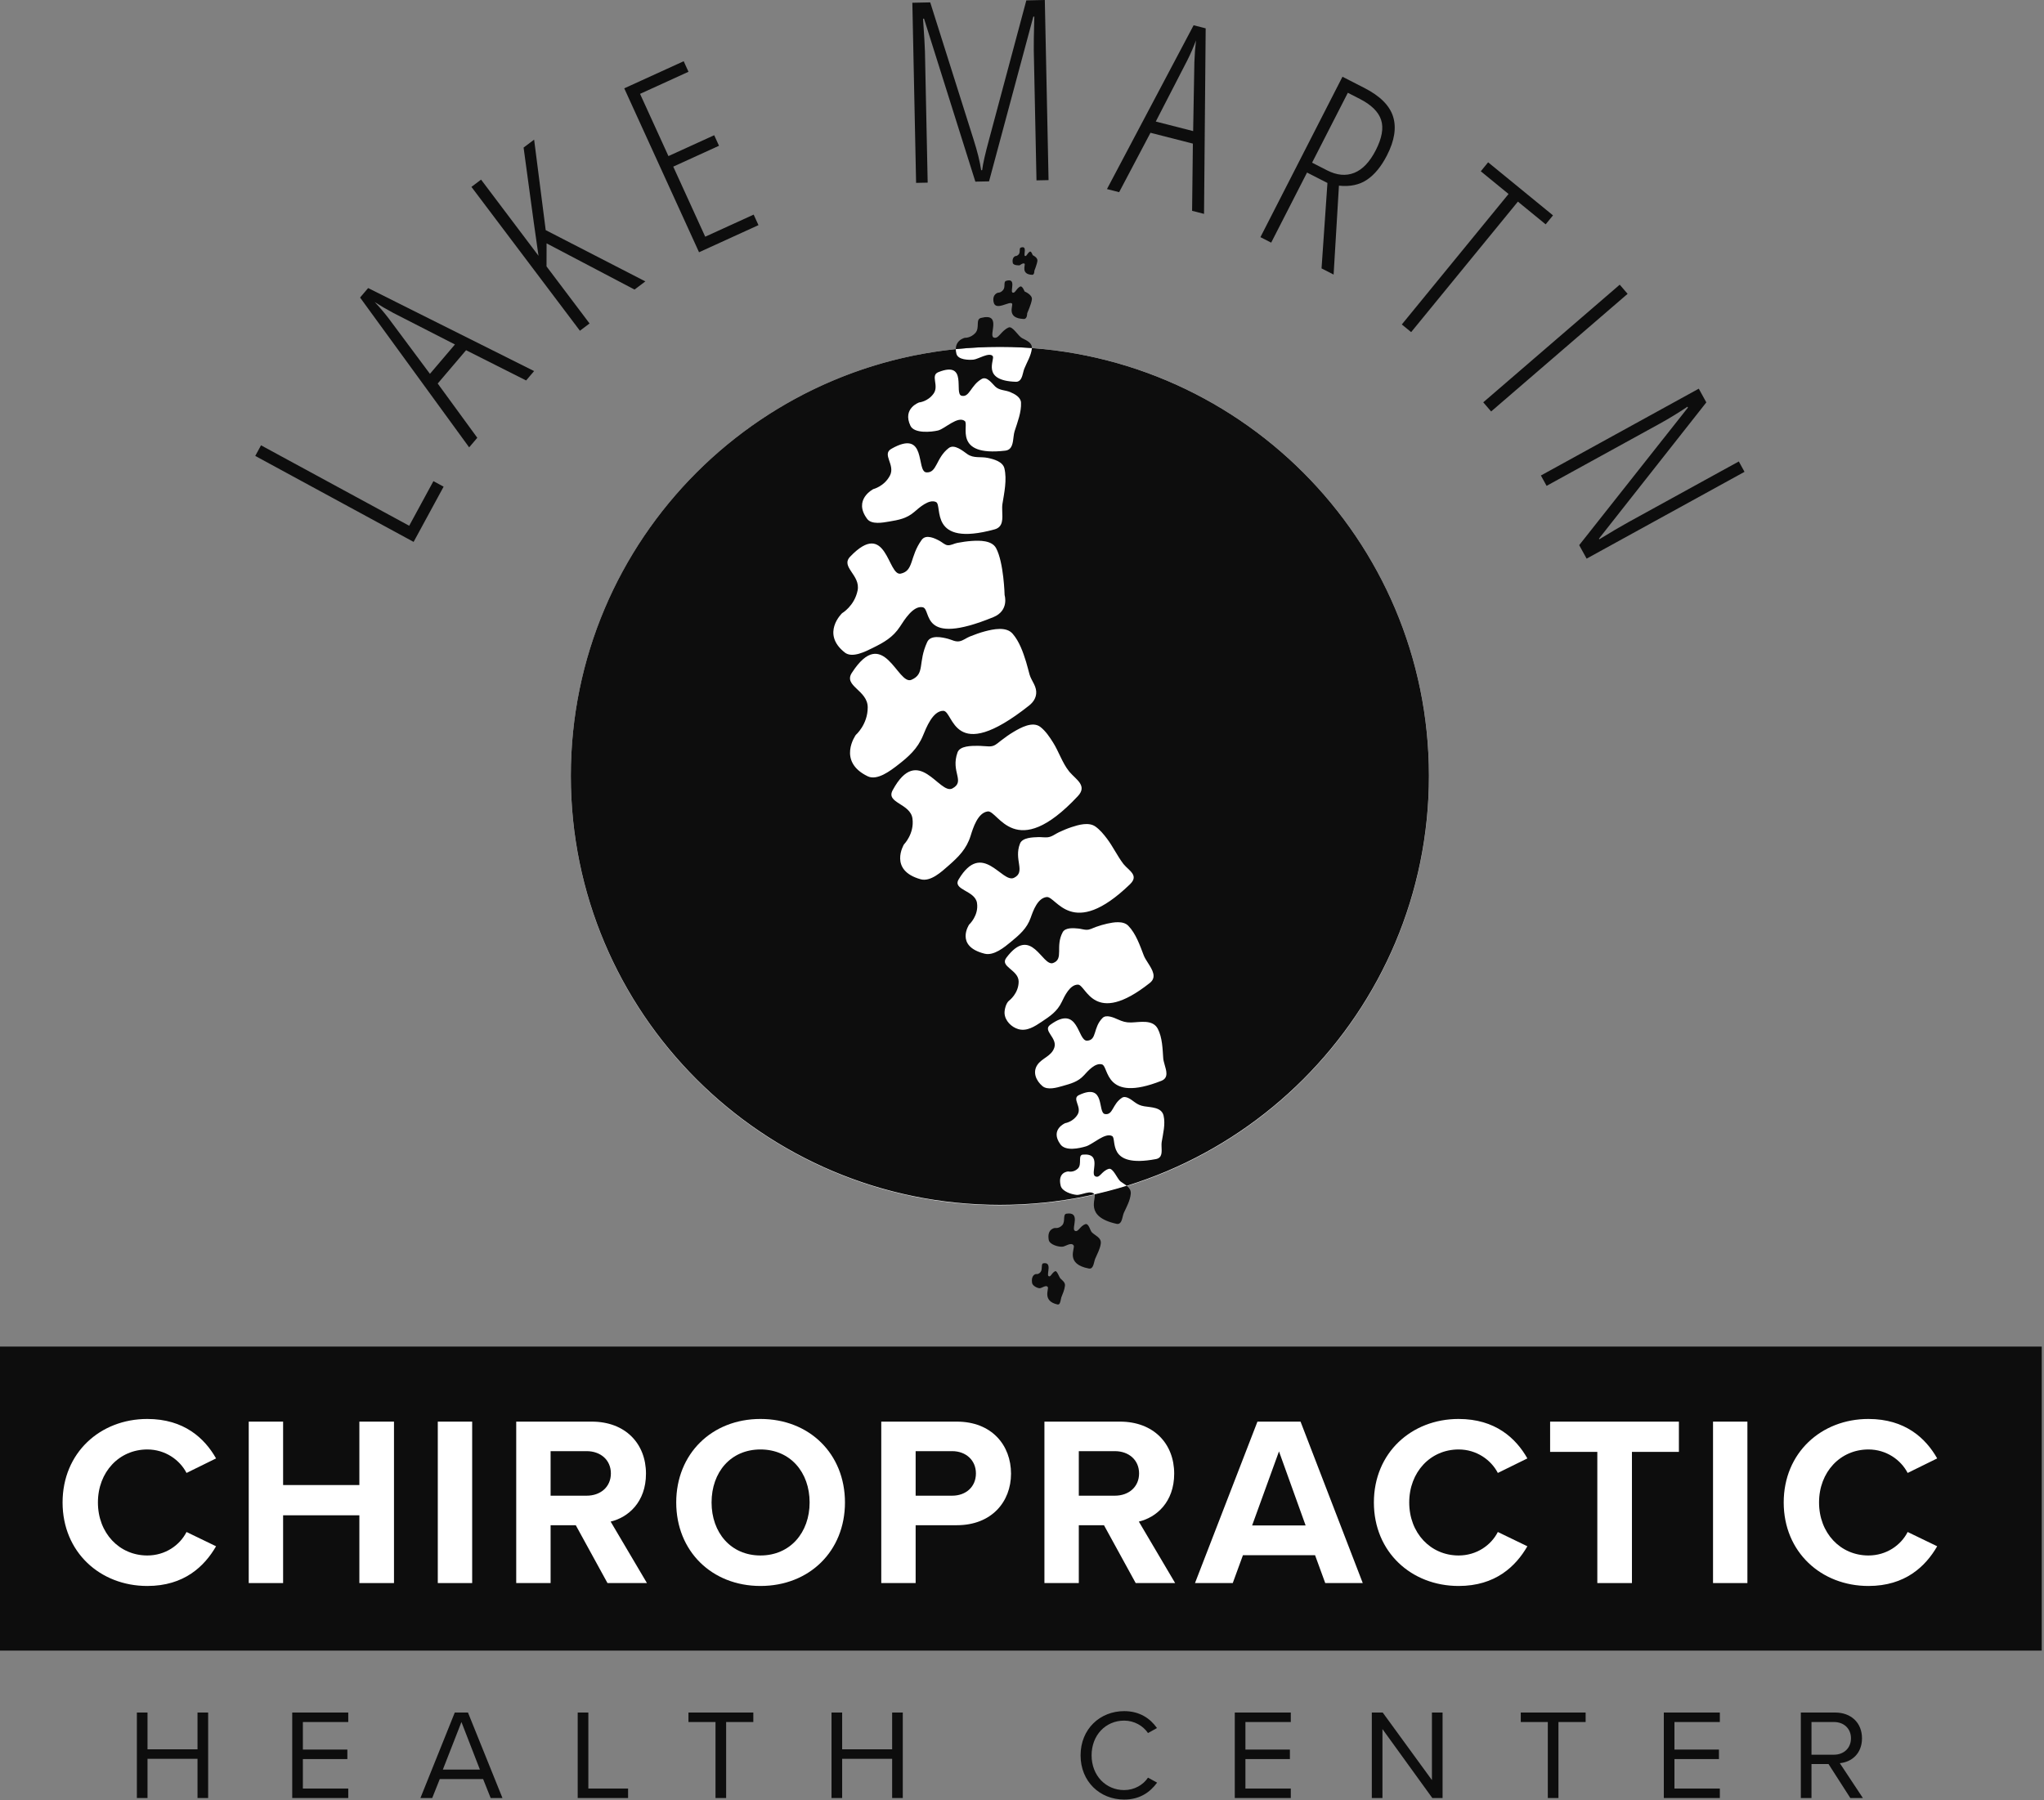 <?xml version="1.0" encoding="UTF-8" standalone="no"?><!DOCTYPE svg PUBLIC "-//W3C//DTD SVG 1.1//EN" "http://www.w3.org/Graphics/SVG/1.1/DTD/svg11.dtd"><svg width="100%" height="100%" viewBox="0 0 3080 2713" version="1.1" xmlns="http://www.w3.org/2000/svg" xmlns:xlink="http://www.w3.org/1999/xlink" xml:space="preserve" xmlns:serif="http://www.serif.com/" style="fill-rule:evenodd;clip-rule:evenodd;stroke-linejoin:round;stroke-miterlimit:2;"><rect x="0" y="0" width="3080" height="2713" fill="#808080" stroke="none"/><path d="M860.146,1169.64c0,357.233 289.479,646.829 646.571,646.829c357.091,0 646.57,-289.596 646.57,-646.83c0,-357.233 -289.479,-646.825 -646.57,-646.825c-357.092,0 -646.571,289.592 -646.571,646.825Z" style="fill:#fff;"/><rect x="0" y="2029.49" width="3076.61" height="458.213" style="fill:#0d0d0d;"/><path d="M297.617,2650.78l-75.33,0l0,59.113l-16.033,0l0,-128.838l16.033,0l0,55.438l75.33,0l0,-55.438l16.037,0l0,128.838l-16.037,0l0,-59.113Z" style="fill:#0d0d0d;fill-rule:nonzero;"/><path d="M440.358,2581.05l84.413,0l0,14.292l-68.379,0l0,41.529l67.025,0l0,14.291l-67.025,0l0,44.43l68.379,0l0,14.295l-84.413,0l0,-128.837Z" style="fill:#0d0d0d;fill-rule:nonzero;"/><path d="M667.317,2667l55.825,0l-27.817,-71.662l-28.008,71.662Zm60.654,14.3l-65.292,0l-11.396,28.584l-17.77,0l51.77,-128.838l19.892,0l51.963,128.838l-17.771,0l-11.396,-28.584Z" style="fill:#0d0d0d;fill-rule:nonzero;"/><path d="M870.517,2581.05l16.029,0l0,114.542l59.883,0l0,14.296l-75.912,0l0,-128.838Z" style="fill:#0d0d0d;fill-rule:nonzero;"/><path d="M1078.16,2595.34l-40.759,0l0,-14.292l97.742,0l0,14.292l-40.954,0l0,114.545l-16.029,0l0,-114.545Z" style="fill:#0d0d0d;fill-rule:nonzero;"/><path d="M1344.33,2650.78l-75.329,0l0,59.113l-16.033,0l0,-128.838l16.033,0l0,55.438l75.329,0l0,-55.438l16.038,0l0,128.838l-16.038,0l0,-59.113Z" style="fill:#0d0d0d;fill-rule:nonzero;"/><path d="M1628.27,2645.56c0,-39.596 29.17,-66.638 65.675,-66.638c23.375,0 39.212,11.012 49.45,25.496l-13.521,7.533c-7.342,-10.817 -20.667,-18.737 -35.929,-18.737c-27.621,0 -49.063,21.633 -49.063,52.345c0,30.526 21.442,52.351 49.063,52.351c15.262,-0.001 28.587,-7.73 35.929,-18.738l13.721,7.533c-10.825,14.68 -26.275,25.496 -49.65,25.496c-36.505,0 -65.675,-27.042 -65.675,-66.642Z" style="fill:#0d0d0d;fill-rule:nonzero;"/><path d="M1860.63,2581.05l84.409,0l0,14.292l-68.38,0l0,41.529l67.03,0l0,14.291l-67.03,0l0,44.43l68.38,0l0,14.295l-84.409,0l0,-128.837Z" style="fill:#0d0d0d;fill-rule:nonzero;"/><path d="M2083.15,2605.97l0,103.921l-16.037,0l-0.001,-128.838l16.426,0l74.166,101.8l0,-101.8l16.034,0l-0.001,128.838l-15.449,0l-75.138,-103.921Z" style="fill:#0d0d0d;fill-rule:nonzero;"/><path d="M2332.32,2595.34l-40.754,0l0,-14.292l97.737,0l0,14.292l-40.95,0l0,114.545l-16.033,0l0,-114.545Z" style="fill:#0d0d0d;fill-rule:nonzero;"/><path d="M2507.12,2581.05l84.416,0l0,14.292l-68.383,0l0,41.529l67.029,0l0,14.291l-67.029,0l0,44.43l68.383,0l0,14.295l-84.416,0l0,-128.837Z" style="fill:#0d0d0d;fill-rule:nonzero;"/><path d="M2763.44,2595.34l-33.8,0l0,49.258l33.8,0c15.258,0 25.696,-10.237 25.696,-24.725c0,-14.487 -10.438,-24.533 -25.696,-24.533Zm-8.113,63.358l-25.687,0l0,51.187l-16.038,0l0,-128.837l51.771,0c23.567,0 40.371,15.062 40.371,38.825c0,23.179 -15.842,35.925 -33.417,37.475l34.771,52.537l-18.933,0.001l-32.838,-51.188Z" style="fill:#0d0d0d;fill-rule:nonzero;"/><path d="M623.246,816.717l-238.608,-129.567l8.687,-15.996l223.271,121.242l36.508,-67.242l15.346,8.338l-45.204,83.225Z" style="fill:#0d0d0d;fill-rule:nonzero;"/><path d="M685.538,519.163l-92.6,-47.375c-10.284,-5.488 -19.726,-11.013 -28.346,-16.559c7.487,7.829 14.562,16.138 21.241,24.9l62.017,83.3l37.688,-44.266Zm107.245,54.237l-90.479,-45.575l-42.741,50.213l59.658,81.754l-12.279,14.429l-164.367,-225.788l12.163,-14.283l250.087,125.108l-12.042,14.142Z" style="fill:#0d0d0d;fill-rule:nonzero;"/><path d="M972.45,424.117l-16.308,12.3l-132.521,-69.642l-0.096,34.729l64.85,86.004l-14.529,10.963l-163.467,-216.804l14.529,-10.946l86.538,114.775c-2.109,-13.296 -9.604,-67.65 -22.471,-163.084l15.867,-11.962l17.462,136.387l150.146,77.28Z" style="fill:#0d0d0d;fill-rule:nonzero;"/><path d="M1142.89,339.321l-89.546,40.854l-112.696,-247.033l89.554,-40.855l7.246,15.888l-72.996,33.308l42.779,93.767l68.942,-31.442l7.25,15.88l-68.946,31.454l48.175,105.604l72.996,-33.296l7.242,15.871Z" style="fill:#0d0d0d;fill-rule:nonzero;"/><path d="M1469.73,273.763l-77.366,-245.638l-1.484,0.033c1.775,25.963 2.738,42.421 2.879,49.354l4.113,197.746l-17.45,0.367l-5.65,-271.471l26.925,-0.558l65.221,206.325c5.825,18.2 9.679,33.729 11.554,46.571l1.492,-0.034c1.041,-9.183 4.558,-24.733 10.537,-46.662l56.025,-209.209l27.846,-0.587l5.65,271.467l-18.192,0.383l-4.087,-196.267c-0.154,-7.666 0.108,-24.525 0.808,-50.546l-1.483,0.034l-66.729,248.262l-20.609,0.429Z" style="fill:#0d0d0d;fill-rule:nonzero;"/><path d="M1797.89,197.579l1.854,-103.996c0.429,-11.646 1.237,-22.558 2.437,-32.725c-3.746,10.15 -8.1,20.163 -13.05,30.013l-47.558,92.316l56.316,14.392Zm-1.583,120.167l1.171,-101.296l-63.875,-16.329l-47.233,89.529l-18.342,-4.696l130.579,-246.871l18.171,4.646l-2.479,279.617l-17.992,-4.6Z" style="fill:#0d0d0d;fill-rule:nonzero;"/><path d="M1977.12,245.163l22.65,11.583c14.662,7.496 28.267,8.758 40.833,3.771c12.563,-4.98 23.4,-16.4 32.542,-34.259c9.292,-18.183 11.958,-33.379 7.971,-45.562c-3.992,-12.192 -14.7,-22.738 -32.108,-31.65l-18.021,-9.209l-53.867,105.326Zm-7.608,14.883l-54.029,105.654l-16.209,-8.283l123.621,-241.75l33.071,16.912c23.591,12.071 37.996,26.454 43.221,43.171c5.212,16.713 2.154,36.15 -9.171,58.304c-8.575,16.759 -18.596,29.013 -30.071,36.767c-11.471,7.775 -25.596,10.767 -42.354,9.008l-8.025,133.979l-18.192,-9.3l8.892,-128.741l-30.754,-15.721Z" style="fill:#0d0d0d;fill-rule:nonzero;"/><path d="M2126.4,500.538l-14.088,-11.517l160.846,-196.654l-41.833,-34.217l11.058,-13.521l97.754,79.963l-11.058,13.512l-41.833,-34.217l-160.846,196.65Z" style="fill:#0d0d0d;fill-rule:nonzero;"/><path d="M2235.04,606.358l205.641,-177.283l11.883,13.779l-205.645,177.292l-11.88,-13.788Z" style="fill:#0d0d0d;fill-rule:nonzero;"/><path d="M2390.8,841.958l-11.192,-20.346l163.85,-207.312l-0.708,-1.304c-14.042,9.417 -27.896,17.883 -41.567,25.396l-170.708,93.879l-8.583,-15.621l237.904,-130.837l11.371,20.666l-161.767,205.329l0.538,0.971c17.312,-10.654 31.937,-19.258 43.866,-25.829l166.317,-91.458l8.592,15.633l-237.913,130.833Z" style="fill:#0d0d0d;fill-rule:nonzero;"/><path d="M94.296,2264.44c0,-74.788 56.542,-125.855 127.675,-125.855c55.45,0 86.458,29.188 103.604,59.459l-44.508,21.891c-10.213,-19.7 -32.1,-35.383 -59.096,-35.383c-42.313,0 -74.417,33.917 -74.417,79.888c0,45.962 32.104,79.891 74.417,79.891c26.996,0 48.883,-15.325 59.096,-35.392l44.508,21.521c-17.512,30.284 -48.154,59.829 -103.604,59.829c-71.134,0 -127.675,-51.07 -127.675,-125.85Z" style="fill:#fff;fill-rule:nonzero;"/><path d="M541.513,2283.77l-114.909,0l0,102.146l-51.8,0l0,-243.313l51.8,0l0,95.571l114.909,0l0,-95.571l52.17,0l0,243.313l-52.171,0l0,-102.146Z" style="fill:#fff;fill-rule:nonzero;"/><rect x="659.688" y="2142.6" width="51.8" height="243.313" style="fill:#fff;"/><path d="M884.021,2187.1l-54.354,0l0,67.125l54.354,0c20.796,0 36.479,-13.137 36.479,-33.562c0,-20.43 -15.683,-33.563 -36.479,-33.563Zm-16.417,111.621l-37.937,0l0,87.192l-51.8,0l0,-243.313l113.816,0c50.705,0 81.713,33.192 81.713,78.429c0,43.038 -26.996,66.021 -53.259,72.225l54.721,92.659l-59.462,-0.001l-47.792,-87.191Z" style="fill:#fff;fill-rule:nonzero;"/><path d="M1145.92,2184.55c-44.867,0 -73.688,34.288 -73.688,79.888c0.001,45.233 28.821,79.891 73.688,79.891c44.867,0 74.054,-34.658 74.054,-79.891c0,-45.6 -29.187,-79.888 -74.054,-79.888Zm0,-45.967c73.688,0 127.313,52.534 127.313,125.855c0,73.32 -53.626,125.849 -127.313,125.849c-73.325,0 -126.95,-52.529 -126.95,-125.849c0,-73.321 53.625,-125.855 126.95,-125.855Z" style="fill:#fff;fill-rule:nonzero;"/><path d="M1434.82,2187.1l-55.083,0l0,67.125l55.083,0c20.429,0 35.75,-13.137 35.75,-33.562c0,-20.071 -15.321,-33.563 -35.75,-33.563Zm-106.888,-44.5l113.821,0c52.892,0 81.709,35.746 81.709,78.429c0,42.309 -29.184,77.692 -81.709,77.692l-62.016,0l0,87.192l-51.805,0l0,-243.313Z" style="fill:#fff;fill-rule:nonzero;"/><path d="M1679.95,2187.1l-54.358,0l0,67.125l54.358,0c20.792,0 36.471,-13.137 36.471,-33.562c0,-20.43 -15.679,-33.563 -36.471,-33.563Zm-16.421,111.621l-37.937,0l0,87.192l-51.8,0l0,-243.313l113.812,0c50.708,0 81.721,33.192 81.721,78.429c0,43.038 -26.996,66.021 -53.263,72.225l54.717,92.659l-59.458,-0.001l-47.792,-87.191Z" style="fill:#fff;fill-rule:nonzero;"/><path d="M1886.76,2299.09l80.616,0l-40.125,-111.625l-40.492,111.625Zm94.846,44.871l-108.704,0l-15.325,41.95l-56.908,0l94.116,-243.313l64.938,0l93.746,243.313l-56.538,0l-15.325,-41.95Z" style="fill:#fff;fill-rule:nonzero;"/><path d="M2070.24,2264.44c0,-74.788 56.541,-125.855 127.679,-125.855c55.446,0 86.45,29.188 103.6,59.459l-44.504,21.891c-10.217,-19.7 -32.105,-35.383 -59.096,-35.383c-42.317,0 -74.421,33.917 -74.421,79.888c0,45.962 32.104,79.891 74.421,79.891c26.991,0 48.879,-15.325 59.096,-35.392l44.504,21.521c-17.509,30.284 -48.154,59.829 -103.6,59.829c-71.138,0 -127.679,-51.07 -127.679,-125.85Z" style="fill:#fff;fill-rule:nonzero;"/><path d="M2406.92,2188.2l-71.134,0l0,-45.596l194.067,0l0,45.596l-70.771,0l0,197.717l-52.162,0l0,-197.717Z" style="fill:#fff;fill-rule:nonzero;"/><rect x="2581.27" y="2142.6" width="51.8" height="243.313" style="fill:#fff;"/><path d="M2687.78,2264.44c0,-74.788 56.542,-125.855 127.675,-125.855c55.45,0 86.455,29.188 103.6,59.459l-44.504,21.891c-10.212,-19.7 -32.1,-35.383 -59.096,-35.383c-42.316,0 -74.416,33.917 -74.416,79.888c0,45.962 32.1,79.891 74.416,79.891c26.996,0 48.884,-15.325 59.096,-35.392l44.504,21.521c-17.508,30.284 -48.15,59.829 -103.6,59.829c-71.133,0 -127.675,-51.07 -127.675,-125.85Z" style="fill:#fff;fill-rule:nonzero;"/><path d="M1593.54,1966.03c-23.113,-5.142 -12.955,-22.883 -14.584,-26.025c-2.25,-4.325 -9.295,1.629 -12.4,1.546c-3.683,-0.1 -10.712,-3.821 -11.333,-7.909c-1.925,-12.679 5.9,-13.491 5.9,-13.491c0,0 3.746,1.004 6.962,-3.158c3.213,-4.163 0.234,-12.305 4.009,-12.992c14.029,-2.542 4.554,16.546 7.804,19.175c3.242,2.629 4.825,-5.121 10.175,-7.317c2.637,-1.083 6.062,9.188 7.804,10.984c3.183,3.283 7.429,5.787 6.854,11.029c-0.666,5.983 -3.25,11.8 -5.433,17.346c-0.283,0.725 -0.5,1.833 -0.738,3.07c-0.704,3.684 -1.595,8.5 -5.02,7.742Zm47.433,-54.133c-36.596,-6.85 -20.513,-30.504 -23.096,-34.692c-3.475,-5.637 -12.216,1.188 -16.417,1.696c-6.254,0.754 -19.854,-2.979 -21.158,-10.179c-3.042,-16.909 9.338,-17.992 9.338,-17.992c0,0 5.933,1.338 11.025,-4.212c5.095,-5.546 0.37,-16.409 6.345,-17.325c22.217,-3.396 7.217,22.066 12.359,25.57c5.137,3.505 7.637,-6.829 16.112,-9.758c4.963,-1.712 7.263,9.488 9.5,11.963c4.913,5.425 14.942,7.904 13.709,17.387c-1.063,8.125 -5.363,15.513 -8.48,22.946c-0.47,1.117 -0.85,2.671 -1.27,4.354c-1.246,5.025 -2.825,11.2 -7.967,10.242Zm41.404,-67.434c-49.542,-10.929 -29.4,-39.008 -33.121,-44.345c-5.162,-7.4 -19.871,1.395 -27.012,0.729c-7.542,-0.704 -21.842,-5.121 -23.95,-13.75c-5.121,-21.05 11.433,-21.546 11.433,-21.546c0,0 8.046,2.058 14.542,-4.442c6.496,-6.496 -0.513,-20.212 7.458,-20.929c29.613,-2.675 11.038,27.696 18.154,32.363c7.113,4.675 9.834,-7.892 21.03,-10.934c6.345,-1.721 12.795,15.309 17.425,18.921c6.554,5.117 16.466,8.792 15.529,18.854c-0.934,9.984 -6.242,19.509 -10.359,28.463c-0.562,1.216 -0.987,2.762 -1.404,4.416c-1.525,6.096 -2.85,13.713 -9.725,12.2Zm-126.996,-1430.27c-17.4,-0.725 -10.12,-14.509 -11.4,-16.521c-1.571,-2.467 -7.512,2.196 -7.512,2.196c0,0 -9.529,0.691 -10.375,-3.705c-1.675,-8.7 4.167,-10.254 4.167,-10.254c0,0 2.825,0.238 5.158,-3.1c2.329,-3.337 -0.054,-8.708 2.758,-9.662c10.458,-3.559 3.721,11.096 6.196,12.537c2.483,1.45 3.521,-4.212 7.492,-6.437c2.066,-1.154 4.266,5.308 4.266,5.308c0,0 7.555,3.404 7.113,8.383c-0.433,4.842 -4.608,15.163 -4.608,15.163c0,0 0.204,6.229 -3.255,6.092Zm-12.637,66.558c-27.004,-1.008 -15.708,-20.308 -17.692,-23.125c-3.379,-4.788 -24.766,11.858 -27.766,-2.108c-2.596,-12.18 6.47,-14.359 6.47,-14.359c0,0 4.384,0.334 8.005,-4.337c3.612,-4.675 -0.084,-12.196 4.283,-13.534c16.233,-4.983 5.767,15.534 9.621,17.559c3.846,2.025 5.458,-5.904 11.616,-9.013c3.213,-1.621 6.625,7.434 6.625,7.434c0,0 11.73,4.758 11.038,11.729c-0.671,6.783 -7.15,21.229 -7.15,21.229c0,0 0.317,8.725 -5.05,8.525Zm-11.958,94.642c-53.234,-1.692 -30.967,-34 -34.875,-38.713c-5.28,-6.358 -22.196,4.8 -29.159,5.371c-7.283,0.592 -23.225,0.4 -25.566,-8.908c-5.117,-20.392 12.75,-24.038 12.75,-24.038c0,0 8.641,0.563 15.77,-7.262c7.134,-7.825 -0.162,-20.413 8.446,-22.655c31.996,-8.333 11.375,26.009 18.963,29.396c7.583,3.392 10.762,-9.883 22.9,-15.087c5.575,-2.392 14.462,13 19.771,15.916c6.62,3.642 16.133,6.8 15.045,16.159c-1.27,10.858 -7.47,20.383 -11.429,30.321c-0.616,1.554 -1.1,3.47 -1.608,5.491c-1.642,6.567 -3.534,14.238 -11.008,14.009Zm-16.071,103.816c-79.3,9.263 -53.967,-39.129 -60.879,-44.629c-10.525,-8.375 -30.046,11.754 -40.392,14.225c-10.013,2.396 -35.909,4.871 -41.567,-7.125c-12.429,-26.379 13.196,-35.171 13.196,-35.171c0,0 12.942,-1.121 21.654,-13.212c8.713,-12.096 -5.087,-27.484 7.138,-32.375c45.45,-18.175 23.033,32.596 35.083,35.521c12.05,2.925 13.608,-15.655 30.363,-25.309c7.816,-4.504 15.72,7.05 20.329,11.409c6.571,6.208 14.846,5.054 22.804,8.466c6.608,2.834 15.7,7.563 16.087,15.821c0.675,14.388 -5.287,29.513 -9.65,42.975c-0.779,2.404 -1.187,5.225 -1.545,8.158c-1.159,9.434 -1.796,19.98 -12.621,21.246Zm-16.017,118.654c-100.008,27.38 -77.992,-35.929 -88.092,-41.116c-10.4,-5.342 -25.72,8.633 -32.812,14.746c-11.679,10.054 -23.425,12.104 -38.396,14.637c-9.071,1.533 -26.071,4.804 -32.7,-4.058c-21.754,-29.134 9.292,-44.938 9.292,-44.938c0,0 16.408,-3.996 24.971,-20.312c8.566,-16.313 -12.555,-31.963 2.112,-40.338c54.504,-31.15 36.763,34.421 52.904,35.467c16.146,1.042 14.092,-21.596 33.542,-36.621c8.583,-6.633 21.367,4.329 28.108,9.083c9.592,6.763 20.092,3.455 30.992,5.775c8.904,1.9 22.479,5.513 24.904,15.871c3.963,16.892 -0.225,36.463 -2.979,53.254c-0.525,3.196 -0.483,6.784 -0.35,10.463c0.429,11.767 1.792,24.446 -11.496,28.087Zm-1.887,132.271c-111.967,45.85 -92.384,-12.008 -106.409,-14.912c-14.321,-2.967 -27.858,19.437 -34.246,29.171c-10.666,16.254 -24.162,23.787 -41.391,32.283c-10.492,5.175 -30.592,15.583 -41.763,6.779c-36.35,-28.633 -4.091,-59.296 -4.091,-59.296c0,0 18.537,-10.775 23.35,-34.133c4.816,-23.358 -26.155,-35.417 -11.23,-51.033c55.475,-58.063 56.371,29.937 76.309,25.545c19.941,-4.395 13.075,-25.308 31.533,-50.908c6.492,-8.996 20.271,-2.221 27.6,1.9c3.608,2.033 7.258,5.683 11.338,6.188c4.791,0.587 10.145,-2.655 14.787,-3.517c7.25,-1.342 14.483,-2.458 21.846,-2.933c11.508,-0.738 30.075,-1.125 36.517,10.85c11.637,21.629 12.854,70.82 12.854,70.82c0,0 7.225,23.275 -17.004,33.196Zm244.875,816.8c-75.134,14.117 -58.246,-30.362 -65.78,-34.679c-10.387,-5.946 -29.045,12.338 -39.462,15.458c-10.296,3.088 -30.829,7.65 -38.579,-3.037c-16.129,-22.271 7.237,-31.933 7.237,-31.933c0,0 12.325,-1.963 18.842,-13.255c6.521,-11.3 -9.213,-23.795 1.829,-29.02c41.046,-19.409 27.346,26.941 39.438,28.608c12.095,1.671 10.695,-14.8 25.366,-24.554c5.85,-3.888 14.259,3 18.725,6.275c4.984,3.646 8.771,5.504 14.959,6.55c10.316,1.75 26.12,1.221 29.095,14.121c2.946,12.766 -0.762,26.954 -2.833,39.566c-0.312,1.909 -0.329,4.017 -0.267,6.184c0.246,8.441 1.688,17.783 -8.57,19.716Zm8.166,-117.916c-86.016,33.866 -78.787,-21.48 -89.096,-24.713c-10.345,-3.242 -21.445,9.846 -27.533,16.483c-8.9,9.7 -19.867,12.48 -32.242,16.013c-8.433,2.408 -22.541,6.6 -30.229,0.079c-9.325,-7.917 -15.133,-20.604 -7.675,-31.825c7.067,-10.629 21.617,-13.079 25.738,-26.533c4.454,-14.559 -18.034,-25.313 -6.325,-33.921c43.562,-32.021 40.712,24.746 55.712,23.854c15,-0.9 8.488,-19.6 23.238,-34.304c5.608,-5.588 17.137,-0.358 22.983,2.25c6.892,3.079 12.063,4.783 19.75,4.629c13.333,-0.275 32.867,-5.158 40.5,9.613c6.721,13.008 7.158,29.85 8.125,44.162c0.192,2.833 1.038,5.996 1.967,9.25c2.825,9.854 6.446,20.492 -4.913,24.963Zm-17.25,-147.563c-84.896,67.192 -95.6,2.646 -108.254,2.517c-12.171,-0.117 -20.162,17.15 -24.521,26.254c-6.741,14.079 -17.45,21.271 -30.183,29.742c-10.354,6.883 -22.242,14.82 -35.192,11.075c-10.341,-2.992 -20.112,-12.58 -20.741,-23.859c-0.3,-5.383 2.208,-15.633 6.958,-19.183c0.037,-0.025 14.183,-10.613 14.287,-28.479c0.105,-17.888 -28.82,-22.321 -18.612,-35.963c37.946,-50.716 54.037,13.946 70.546,7.846c16.508,-6.1 2.854,-24.875 14.391,-46.367c3.992,-7.445 16.625,-6.245 23.538,-5.595c3.937,0.37 8.004,1.733 11.912,1.891c5.567,0.225 9.55,-2.546 14.7,-4.333c5.588,-1.942 11.217,-3.696 17.009,-4.958c9.495,-2.075 24.041,-4.684 31.725,3.225c11.496,11.833 17.516,29.637 23.325,44.729c1.383,3.583 3.916,7.504 6.504,11.554c6.554,10.254 13.425,21.337 2.608,29.904Zm-29.854,-148.783c-87.692,84.725 -110.921,17.487 -125.683,19.296c-13.534,1.658 -20.142,20.279 -23.971,31.195c-5.704,16.275 -16.979,25.763 -29.979,36.505c-9.763,8.058 -25.621,21.154 -39.479,17.675c-45.13,-11.33 -23.334,-43.83 -23.334,-43.83c0,0 14.754,-13.483 11.892,-32.587c-2.858,-19.1 -37.292,-19.388 -27.675,-35.513c35.746,-59.937 65.271,6.592 83.483,-2.45c18.213,-9.041 -0.821,-26.979 9.034,-51.687c3.608,-9.046 19.304,-9.329 27.245,-9.613c4.575,-0.162 9.38,0.638 13.9,0.284c6.85,-0.534 11.659,-4.988 17.705,-7.767c6.125,-2.812 12.291,-5.462 18.7,-7.579c10.47,-3.463 26,-7.992 36.004,-0.917c6.808,4.817 12.546,11.763 17.521,18.359c8.991,11.937 15.4,25.72 24.358,37.57l0.642,0.813c8.025,9.871 23.562,16.792 9.637,30.246Zm-90.621,-168.721c9.592,11.137 26.65,20.271 12.054,35.896c-94.8,101.454 -119.916,20.937 -135.87,23.104c-15.042,2.042 -22,24.787 -25.775,36.846c-6.192,19.779 -18.117,31.596 -33.496,45.05c-10.096,8.829 -26.713,24.512 -41.734,20.337c-48.783,-13.566 -25.22,-52.487 -25.22,-52.487c0,0 15.945,-16.142 12.854,-39.017c-3.092,-22.875 -40.317,-23.221 -29.917,-42.529c38.642,-71.771 70.563,7.892 90.25,-2.933c19.683,-10.825 -3.083,-24.621 7.571,-54.209c3.667,-10.2 21.625,-9.904 30.179,-9.95c5.838,-0.029 11.621,0.792 17.429,0.879c8.079,0.117 11.429,-3.808 17.55,-8.516c6.217,-4.788 12.542,-9.396 19.313,-13.396c10.55,-6.242 28.754,-16.533 40.483,-7.346c7.9,6.188 13.75,15 19.033,23.379c8.563,13.567 13.771,30.384 23.73,42.988c0.508,0.646 1.033,1.283 1.566,1.904Zm-51.221,-125.338c2.192,9.959 -2.341,18.492 -10.129,24.659c-115.879,91.837 -113.312,8.029 -129.425,8.029c-15.929,0 -25.7,25.65 -30.617,37.487c-8.2,19.75 -21.641,31.709 -38.366,44.571c-10.509,8.084 -30.542,23.55 -44.846,16.634c-46.55,-22.509 -17.975,-62.334 -17.975,-62.334c0,0 17.975,-15.583 17.975,-41.554c0,-25.971 -36.862,-31.992 -23.967,-51.946c47.929,-74.166 68.9,19.479 89.867,10.388c20.971,-9.088 9.229,-25.596 23.754,-56.967c5.1,-11.025 22.321,-7.183 31.342,-4.825c6.129,1.6 11.079,4.983 17.608,3.654c5.458,-1.108 9.996,-4.991 15.109,-7.025c7.554,-3 15.145,-5.846 23.024,-7.9c12.255,-3.191 31.921,-7.587 41.609,3.613c10.216,11.812 15.708,27.779 20.3,42.462c1.971,6.304 3.383,12.738 5.212,19.067c0.73,2.537 1.825,4.937 3.021,7.287c2.45,4.813 5.346,9.442 6.504,14.7Zm592.292,130.734c0,357.071 -289.454,646.529 -646.525,646.529c-357.067,0 -646.529,-289.458 -646.529,-646.529c0,-357.067 289.462,-646.529 646.529,-646.529c357.071,0 646.525,289.462 646.525,646.529Z" style="fill:#0d0d0d;"/></svg>